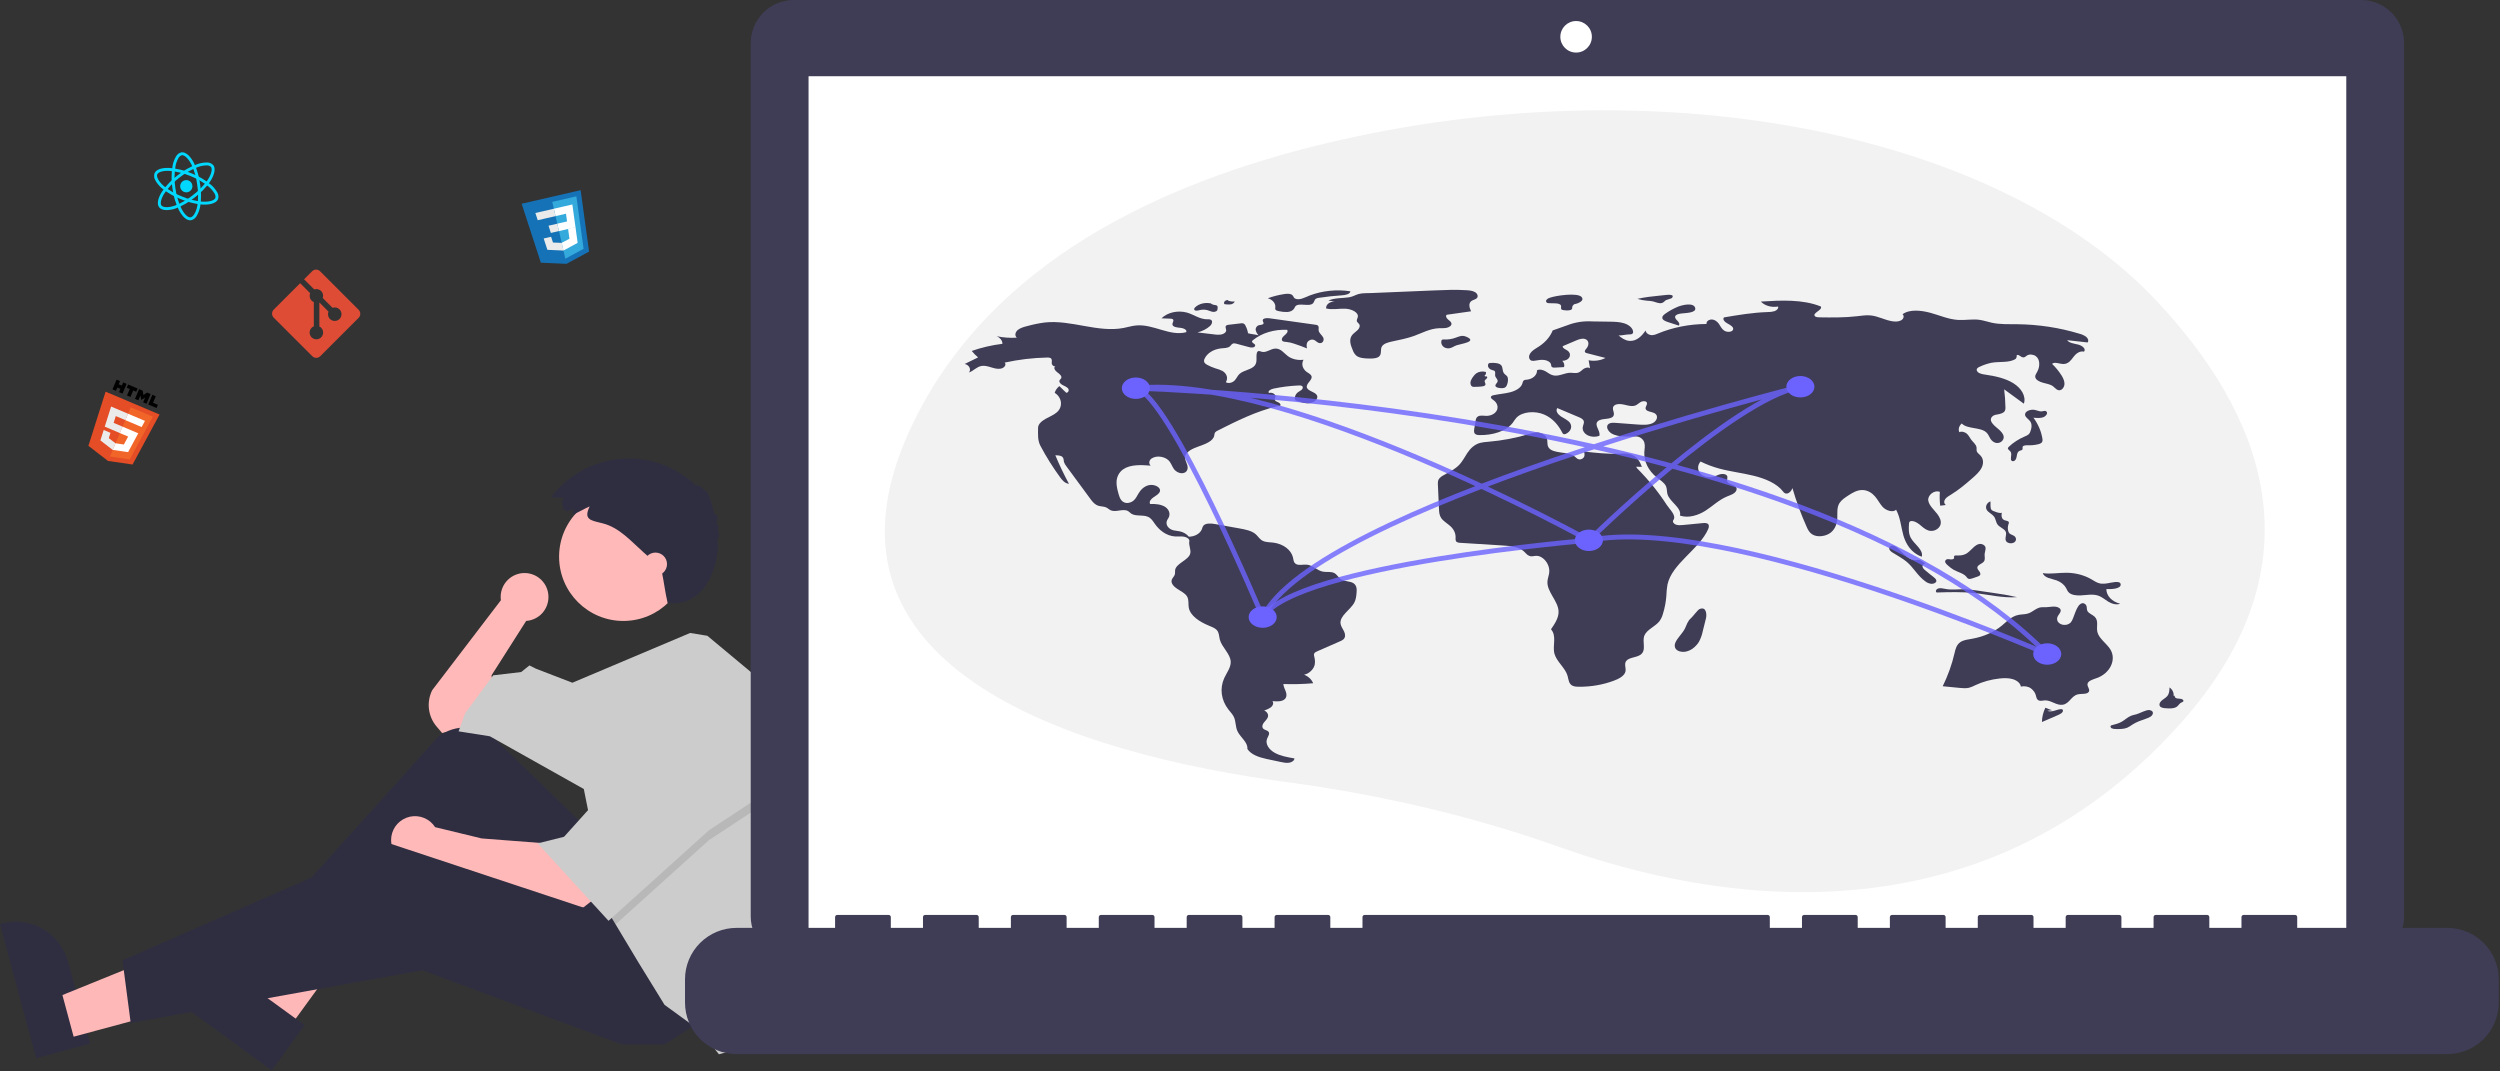 <svg width="1020" height="437" viewBox="0 0 1020 437" fill="none" xmlns="http://www.w3.org/2000/svg">
<rect x="0" y="0" width="1020" height="437" fill="#333333" stroke="none"/>
<g id="ThinkingGuy" clip-path="url(#clip0_1_36)">
<path id="Hand" d="M223.77 243.614C223.779 242.274 223.512 240.946 222.986 239.714C222.459 238.481 221.683 237.371 220.708 236.451C219.733 235.532 218.578 234.823 217.317 234.37C216.056 233.917 214.714 233.729 213.377 233.817C212.04 233.905 210.735 234.268 209.544 234.884C208.353 235.499 207.302 236.353 206.456 237.393C205.61 238.432 204.988 239.635 204.628 240.926C204.267 242.217 204.177 243.569 204.363 244.896L176.348 281.582C175.153 283.973 174.689 286.663 175.016 289.316C175.343 291.969 176.445 294.467 178.184 296.496L180.382 299.06L190.465 297.043L201.893 286.96L200.548 275.532L214.665 253.349L214.647 253.333C217.118 253.176 219.436 252.083 221.131 250.278C222.825 248.473 223.769 246.09 223.77 243.614V243.614Z" fill="#FFB9B9"/>
<path id="Feet" d="M14.744 431.732L0 376.97L0.693 376.783C6.346 375.261 12.372 376.047 17.445 378.968C22.519 381.889 26.224 386.706 27.747 392.358L27.747 392.36L36.752 425.807L14.744 431.732Z" fill="#2F2E41"/>
<g id="Body">
<path id="Vector" d="M30.041 422.968L25.468 405.984L88.8 380.265L95.549 405.331L30.041 422.968Z" fill="#FFB8B8"/>
<path id="Vector_2" d="M117.278 420.254L103.054 409.91L136.185 350.121L157.179 365.388L117.278 420.254Z" fill="#FFB8B8"/>
<path id="Vector_3" d="M110.879 436.681L65.013 403.326L65.435 402.746C68.878 398.011 74.061 394.838 79.844 393.925C85.626 393.012 91.534 394.433 96.269 397.875L96.271 397.876L124.284 418.249L110.879 436.681Z" fill="#2F2E41"/>
<path id="Vector_4" d="M238.192 336.704L202.397 301.932C199.273 298.897 195.159 297.092 190.81 296.849C186.462 296.606 182.172 297.942 178.729 300.609L111.143 375.693L117.193 385.104L181.726 341.41L225.42 398.548L267.098 377.71L238.192 336.704Z" fill="#2F2E41"/>
<path id="Vector_5" d="M222.731 344.099L196.515 342.082L177.529 337.479C176.456 335.806 174.898 334.501 173.064 333.737C171.229 332.974 169.205 332.79 167.262 333.209C165.319 333.628 163.551 334.63 162.194 336.082C160.837 337.534 159.956 339.365 159.668 341.331C159.381 343.298 159.701 345.305 160.586 347.084C161.47 348.864 162.878 350.33 164.619 351.288C166.361 352.245 168.353 352.648 170.329 352.442C172.306 352.236 174.172 351.431 175.679 350.135L175.676 350.149L187.104 354.854L236.176 371.66L242.226 366.954L222.731 344.099Z" fill="#FFB9B9"/>
<path id="Vector_6" d="M285.92 416.699L271.131 426.11H253.653L172.315 395.86L53.332 417.371L49.971 391.826L158.871 344.099L254.326 375.693L285.92 416.699Z" fill="#2F2E41"/>
<path id="Vector_7" d="M322.159 331.804C322.159 347.626 319.666 363.349 314.772 378.395L312.809 384.432L303.398 427.454L293.315 430.143L285.92 420.732L271.131 409.976L260.376 392.499L251.153 377.132L248.276 372.332L238.192 321.915L199.876 300.404L187.104 298.388L189.793 290.993L201.22 275.532L212.648 274.188L216.009 271.499L218.698 272.843L233.521 278.553L281.578 258.249L288.609 259.399L312.809 279.566C318.995 296.287 322.161 313.975 322.159 331.804V331.804Z" fill="#CCCCCC"/>
<path id="Vector_8" opacity="0.1" d="M314.825 325.949L289.281 342.754L251.153 377.131L248.276 372.332L240.209 331.999H242.226L263.065 293.683L314.825 325.949Z" fill="black"/>
<path id="Vector_9" d="M263.065 289.649L242.226 327.965L230.126 341.41L219.371 344.099L248.276 375.693L289.281 338.721L314.825 321.915L263.065 289.649Z" fill="#CCCCCC"/>
</g>
<g id="Head">
<path id="Vector_10" d="M254.326 253.349C268.805 253.349 280.542 241.611 280.542 227.132C280.542 212.653 268.805 200.916 254.326 200.916C239.847 200.916 228.109 212.653 228.109 227.132C228.109 241.611 239.847 253.349 254.326 253.349Z" fill="#FFB9B9"/>
<path id="Vector_11" d="M233.935 207.639L231.094 208.732C230.663 208.44 230.293 208.066 230.007 207.631C229.72 207.197 229.522 206.71 229.423 206.198C229.325 205.687 229.328 205.161 229.433 204.651C229.538 204.141 229.742 203.657 230.034 203.225C230.049 203.203 230.065 203.18 230.08 203.158L224.831 202.912C228.201 198.425 232.485 194.704 237.4 191.995C242.316 189.287 247.75 187.653 253.344 187.203C258.938 186.752 264.564 187.494 269.849 189.38C275.135 191.266 279.96 194.253 284.005 198.143C284.244 197.32 286.849 198.921 287.912 200.545C288.27 199.206 290.713 205.68 291.577 210.257C291.977 208.733 293.514 211.193 292.167 213.554C293.021 213.429 293.406 215.613 292.746 216.83C293.68 216.391 293.522 218.999 292.509 220.741C293.842 220.623 292.396 248.072 272.396 246.072C271.003 239.675 271.396 240.072 269.756 231.846C268.993 231.036 268.157 230.298 267.323 229.562L262.81 225.578C257.563 220.946 252.79 215.23 245.799 213.499C240.996 212.309 237.958 212.04 240.576 206.627C238.211 207.614 236.002 209.082 233.615 209.999C233.647 209.242 233.981 208.396 233.935 207.639Z" fill="#2F2E41"/>
<path id="Vector_12" d="M267.434 234.863C270.033 234.863 272.14 232.756 272.14 230.157C272.14 227.559 270.033 225.452 267.434 225.452C264.835 225.452 262.729 227.559 262.729 230.157C262.729 232.756 264.835 234.863 267.434 234.863Z" fill="#FFB9B9"/>
</g>
<g id="Computer">
<path id="Vector_13" d="M963.277 0H323.894C321.583 -2.62643e-06 319.295 0.455 317.16 1.34C315.025 2.224 313.084 3.52 311.45 5.154C309.816 6.789 308.52 8.729 307.635 10.864C306.751 12.999 306.296 15.287 306.296 17.599V373.851C306.296 376.162 306.751 378.45 307.635 380.585C308.52 382.721 309.816 384.661 311.45 386.295C313.084 387.929 315.025 389.225 317.16 390.11C319.295 390.994 321.583 391.449 323.894 391.449H963.277C967.945 391.449 972.421 389.595 975.721 386.295C979.021 382.994 980.876 378.518 980.876 373.851V17.599C980.876 12.931 979.021 8.455 975.721 5.154C972.421 1.854 967.945 2.65217e-06 963.277 0V0Z" fill="#3F3D56"/>
<path id="Vector_14" d="M957.281 31.102H329.89V385.014H957.281V31.102Z" fill="white"/>
<path id="Vector_15" d="M643.049 21.449C646.603 21.449 649.484 18.568 649.484 15.014C649.484 11.461 646.603 8.58 643.049 8.58C639.496 8.58 636.615 11.461 636.615 15.014C636.615 18.568 639.496 21.449 643.049 21.449Z" fill="white"/>
<path id="Vector_16" d="M998.491 378.58H937.262V374.168C937.262 374.053 937.239 373.94 937.195 373.833C937.151 373.727 937.087 373.631 937.006 373.55C936.925 373.468 936.828 373.404 936.722 373.36C936.616 373.316 936.502 373.293 936.387 373.293H915.394C915.279 373.293 915.166 373.316 915.06 373.36C914.953 373.404 914.857 373.468 914.776 373.55C914.694 373.631 914.63 373.727 914.586 373.833C914.542 373.939 914.52 374.053 914.52 374.168V378.58H901.399V374.168C901.399 374.053 901.376 373.94 901.332 373.833C901.289 373.727 901.224 373.631 901.143 373.55C901.062 373.468 900.965 373.404 900.859 373.36C900.753 373.316 900.639 373.293 900.524 373.293H879.532C879.417 373.293 879.303 373.316 879.197 373.36C879.091 373.404 878.994 373.468 878.913 373.55C878.832 373.631 878.767 373.727 878.723 373.833C878.679 373.94 878.657 374.053 878.657 374.168V374.168V378.58H865.536V374.168C865.536 374.053 865.514 373.94 865.47 373.833C865.426 373.727 865.361 373.631 865.28 373.55C865.199 373.468 865.102 373.404 864.996 373.36C864.89 373.316 864.776 373.293 864.662 373.293H843.669C843.554 373.293 843.44 373.316 843.334 373.36C843.228 373.404 843.131 373.468 843.05 373.55C842.969 373.631 842.904 373.727 842.86 373.833C842.816 373.94 842.794 374.053 842.794 374.168V374.168V378.58H829.673V374.168C829.673 374.053 829.651 373.94 829.607 373.833C829.563 373.727 829.498 373.631 829.417 373.55C829.336 373.468 829.24 373.404 829.133 373.36C829.027 373.316 828.914 373.293 828.799 373.293H807.806C807.691 373.293 807.577 373.316 807.471 373.36C807.365 373.404 807.268 373.468 807.187 373.55C807.106 373.631 807.042 373.727 806.998 373.833C806.954 373.939 806.931 374.053 806.931 374.168V378.58H793.811V374.168C793.811 374.053 793.788 373.94 793.744 373.833C793.7 373.727 793.636 373.631 793.554 373.55C793.473 373.468 793.377 373.404 793.271 373.36C793.164 373.316 793.051 373.293 792.936 373.293H771.943C771.828 373.293 771.714 373.316 771.608 373.36C771.502 373.404 771.406 373.468 771.324 373.55C771.243 373.631 771.179 373.727 771.135 373.833C771.091 373.94 771.068 374.053 771.068 374.168V374.168V378.58H757.948V374.168C757.948 374.053 757.925 373.94 757.881 373.833C757.837 373.727 757.773 373.631 757.691 373.55C757.61 373.468 757.514 373.404 757.408 373.36C757.301 373.316 757.188 373.293 757.073 373.293H736.08C735.965 373.293 735.851 373.316 735.745 373.36C735.639 373.404 735.543 373.468 735.461 373.55C735.38 373.631 735.316 373.727 735.272 373.833C735.228 373.94 735.205 374.053 735.205 374.168V374.168V378.58H722.085V374.168C722.085 374.053 722.062 373.94 722.018 373.833C721.974 373.727 721.91 373.631 721.829 373.55C721.747 373.468 721.651 373.404 721.545 373.36C721.439 373.316 721.325 373.293 721.21 373.293H556.766C556.651 373.293 556.537 373.316 556.431 373.36C556.325 373.404 556.228 373.468 556.147 373.55C556.066 373.631 556.001 373.727 555.957 373.833C555.913 373.94 555.891 374.053 555.891 374.168V374.168V378.58H542.77V374.168C542.77 374.053 542.748 373.94 542.704 373.833C542.66 373.727 542.595 373.631 542.514 373.55C542.433 373.468 542.336 373.404 542.23 373.36C542.124 373.316 542.01 373.293 541.896 373.293H520.903C520.788 373.293 520.674 373.316 520.568 373.36C520.462 373.404 520.365 373.468 520.284 373.55C520.203 373.631 520.139 373.727 520.095 373.833C520.051 373.94 520.028 374.053 520.028 374.168V374.168V378.58H506.907V374.168C506.907 374.053 506.885 373.94 506.841 373.833C506.797 373.727 506.732 373.631 506.651 373.55C506.57 373.468 506.474 373.404 506.368 373.36C506.261 373.316 506.148 373.293 506.033 373.293H485.04C484.925 373.293 484.811 373.316 484.705 373.36C484.599 373.404 484.503 373.468 484.421 373.55C484.34 373.631 484.276 373.727 484.232 373.833C484.188 373.94 484.165 374.053 484.165 374.168V374.168V378.58H471.045V374.168C471.045 374.053 471.022 373.94 470.978 373.833C470.934 373.727 470.87 373.631 470.788 373.55C470.707 373.468 470.611 373.404 470.505 373.36C470.398 373.316 470.285 373.293 470.17 373.293H449.177C449.062 373.293 448.948 373.316 448.842 373.36C448.736 373.404 448.64 373.468 448.558 373.55C448.477 373.631 448.413 373.727 448.369 373.833C448.325 373.94 448.302 374.053 448.302 374.168V374.168V378.58H435.182V374.168C435.182 374.053 435.159 373.94 435.115 373.833C435.071 373.727 435.007 373.631 434.925 373.55C434.844 373.468 434.748 373.404 434.642 373.36C434.536 373.316 434.422 373.293 434.307 373.293H413.314C413.199 373.293 413.085 373.316 412.979 373.36C412.873 373.404 412.777 373.468 412.696 373.55C412.614 373.631 412.55 373.727 412.506 373.833C412.462 373.94 412.439 374.053 412.439 374.168V374.168V378.58H399.319V374.168C399.319 374.053 399.296 373.94 399.252 373.833C399.208 373.727 399.144 373.631 399.063 373.55C398.981 373.468 398.885 373.404 398.779 373.36C398.673 373.316 398.559 373.293 398.444 373.293H377.451C377.219 373.293 376.997 373.386 376.833 373.55C376.669 373.714 376.576 373.936 376.576 374.168V378.58H363.456V374.168C363.456 374.053 363.433 373.94 363.389 373.833C363.345 373.727 363.281 373.631 363.2 373.55C363.118 373.468 363.022 373.404 362.916 373.36C362.81 373.316 362.696 373.293 362.581 373.293H341.588C341.356 373.293 341.134 373.386 340.97 373.55C340.806 373.714 340.714 373.936 340.714 374.168V378.58H300.477C294.909 378.58 289.57 380.791 285.633 384.728C281.696 388.665 279.484 394.005 279.484 399.573V409.065C279.484 414.633 281.696 419.972 285.633 423.909C289.57 427.846 294.909 430.058 300.477 430.058H998.491C1004.06 430.058 1009.4 427.846 1013.34 423.909C1017.27 419.972 1019.48 414.633 1019.48 409.065V399.573C1019.48 396.816 1018.94 394.086 1017.89 391.539C1016.83 388.992 1015.28 386.678 1013.34 384.728C1011.39 382.779 1009.07 381.233 1006.52 380.178C1003.98 379.123 1001.25 378.58 998.491 378.58V378.58Z" fill="#3F3D56"/>
</g>
<g id="ReactIcon" clip-path="url(#clip1_1_36)">
<path id="Vector_17" d="M75.069 78.292C76.348 78.812 77.807 78.196 78.326 76.916C78.846 75.637 78.23 74.179 76.95 73.66C75.671 73.14 74.213 73.756 73.694 75.035C73.174 76.314 73.79 77.773 75.069 78.292Z" fill="#00D8FF"/>
<path id="Vector_18" d="M73.853 81.287C71.042 80.223 68.417 78.72 66.077 76.834C65.004 75.943 64.105 74.862 63.426 73.644C63.153 73.211 62.978 72.725 62.911 72.218C62.844 71.712 62.888 71.197 63.039 70.708C63.66 69.177 65.953 68.359 69.17 68.522C72.261 68.763 75.293 69.503 78.147 70.712C80.997 71.824 83.651 73.384 86.008 75.334C87.041 76.194 87.913 77.23 88.584 78.394C88.855 78.811 89.031 79.282 89.1 79.774C89.168 80.267 89.128 80.768 88.981 81.243C88.335 82.835 85.799 83.684 82.362 83.457C79.431 83.172 76.562 82.441 73.853 81.287V81.287ZM77.697 71.82C74.964 70.668 72.065 69.958 69.109 69.716C66.147 69.568 64.481 70.334 64.148 71.156C63.799 72.015 64.5 73.875 66.863 75.928C69.103 77.729 71.614 79.163 74.303 80.179C76.894 81.285 79.638 81.988 82.442 82.264C85.674 82.477 87.521 81.65 87.869 80.792C87.942 80.478 87.949 80.153 87.89 79.837C87.831 79.521 87.707 79.22 87.525 78.954C86.922 77.919 86.142 76.997 85.219 76.233C82.963 74.371 80.424 72.881 77.697 71.82V71.82Z" fill="#00D8FF"/>
<path id="Vector_19" d="M66.056 85.391C65.619 85.226 65.235 84.948 64.941 84.585C63.925 83.281 64.362 80.887 66.11 78.181C67.863 75.624 70.019 73.367 72.493 71.499C74.879 69.585 77.556 68.065 80.422 66.997C81.683 66.532 83.016 66.294 84.36 66.294C84.857 66.268 85.353 66.352 85.814 66.539C86.275 66.726 86.689 67.012 87.027 67.377C88.083 68.732 87.551 71.353 85.638 74.216C83.928 76.613 81.859 78.734 79.506 80.504C77.18 82.408 74.567 83.931 71.764 85.016C70.456 85.5 69.07 85.738 67.676 85.718C67.121 85.701 66.573 85.591 66.056 85.391V85.391ZM73.229 72.439C70.866 74.231 68.802 76.387 67.116 78.827C65.507 81.32 65.34 83.144 65.887 83.848C66.454 84.578 68.419 84.902 71.378 83.88C74.057 82.838 76.554 81.379 78.776 79.556C81.029 77.865 83.01 75.839 84.649 73.548C86.45 70.853 86.658 68.839 86.088 68.109C85.853 67.889 85.575 67.721 85.271 67.614C84.968 67.507 84.645 67.464 84.324 67.489C83.125 67.495 81.937 67.713 80.814 68.133C78.073 69.158 75.514 70.615 73.234 72.447L73.229 72.439Z" fill="#00D8FF"/>
<path id="Vector_20" d="M76.573 89.677C75.318 89.167 74.032 87.76 72.951 85.658C71.612 82.861 70.733 79.867 70.35 76.79C69.883 73.767 69.904 70.689 70.411 67.672C70.638 66.346 71.097 65.072 71.769 63.907C71.995 63.465 72.314 63.078 72.706 62.773C73.097 62.468 73.55 62.252 74.034 62.142C75.735 61.904 77.74 63.673 79.266 66.76C80.488 69.439 81.293 72.289 81.651 75.212C82.139 78.178 82.153 81.203 81.692 84.173C81.459 85.548 80.973 86.868 80.259 88.066C80.021 88.518 79.689 88.914 79.284 89.225C78.879 89.537 78.412 89.757 77.913 89.871C77.457 89.926 76.995 89.859 76.573 89.677V89.677ZM71.535 76.622C71.907 79.564 72.744 82.429 74.016 85.108C75.372 87.747 76.868 88.804 77.749 88.674C78.665 88.544 79.926 87.008 80.518 83.934C80.952 81.095 80.933 78.206 80.464 75.374C80.125 72.578 79.36 69.85 78.195 67.286C76.759 64.38 75.118 63.194 74.202 63.323C73.894 63.417 73.609 63.574 73.365 63.783C73.121 63.993 72.923 64.251 72.784 64.541C72.19 65.582 71.784 66.72 71.585 67.902C71.104 70.788 71.087 73.732 71.535 76.624L71.535 76.622Z" fill="#00D8FF"/>
</g>
<g id="CssIcon" clip-path="url(#clip2_1_36)">
<path id="Vector_21" d="M220.669 107.179L212.832 83.123L236.892 77.59L240.348 102.65L231.123 107.647L220.669 107.179Z" fill="#1572B6"/>
<path id="Vector_22" d="M230.658 105.556L238.112 101.518L235.159 80.103L225.324 82.365L230.658 105.556Z" fill="#33A9DC"/>
<path id="Vector_23" d="M227.37 91.263L231.356 90.346L230.922 87.198L226.661 88.178L225.968 85.166L233.521 83.429L233.635 84.253L234.804 92.725L228.063 94.275L227.37 91.263V91.263Z" fill="white"/>
<path id="Vector_24" d="M229.188 99.081L229.175 99.088L225.612 98.953L224.846 96.6L221.821 97.296L223.331 101.928L229.895 102.222L229.909 102.215L229.188 99.081V99.081Z" fill="#EBEBEB"/>
<path id="Vector_25" d="M231.763 93.289L232.329 97.406L229.178 99.085L229.899 102.22L235.68 99.088L235.609 98.569L234.786 92.594L231.763 93.289V93.289Z" fill="white"/>
<path id="Vector_26" d="M225.979 85.163L226.672 88.175L219.396 89.849L219.179 89.186L218.691 87.69L218.433 86.899L225.979 85.163V85.163ZM227.37 91.263L228.063 94.275L224.751 95.037L224.534 94.373L224.047 92.877L223.789 92.086L227.37 91.263V91.263Z" fill="#EBEBEB"/>
</g>
<g id="HTML5" clip-path="url(#clip3_1_36)">
<path id="Vector_27" d="M65.098 169.125L54.086 189.524L44.067 188.066L36.075 181.894L43.078 159.792L65.098 169.125Z" fill="#E44D26"/>
<path id="Vector_28" d="M44.846 186.264L52.942 187.443L62.353 170.011L53.352 166.196L44.846 186.264Z" fill="#F16529"/>
<path id="Vector_29" d="M47.242 169.756L51.142 171.409L52.247 168.803L45.334 165.873L45.104 166.6L42.737 174.07L48.906 176.685L50.011 174.078L46.363 172.532L47.242 169.756V169.756ZM45.075 176.599L42.308 175.426L40.959 179.682L45.978 183.558L45.992 183.56L47.142 180.848L47.128 180.846L44.391 178.761L45.075 176.599Z" fill="#EBEBEB"/>
<path id="Vector_30" d="M47.575 154.885L48.976 155.478L48.421 156.787L49.703 157.33L50.257 156.022L51.658 156.615L49.978 160.578L48.578 159.985L49.14 158.658L47.858 158.114L47.296 159.441L45.895 158.848L47.575 154.885L47.575 154.885ZM52.943 158.71L51.71 158.188L52.267 156.873L56.136 158.513L55.578 159.827L54.344 159.304L53.222 161.953L51.821 161.359L52.944 158.71L52.944 158.71L52.943 158.71ZM56.749 158.773L58.21 159.392L58.518 161.166L60.006 160.154L61.468 160.773L59.788 164.736L58.393 164.145L59.225 162.18L57.664 163.181L57.64 163.171L57.273 161.353L56.44 163.317L55.07 162.736L56.749 158.773ZM62.165 161.069L63.566 161.662L62.442 164.316L64.412 165.151L63.857 166.461L60.485 165.032L62.165 161.068L62.165 161.069Z" fill="black"/>
<path id="Vector_31" d="M48.897 176.681L52.291 178.12L50.538 181.364L47.131 180.846L45.982 183.558L52.261 184.472L52.489 184.049L56.045 177.462L56.409 176.79L50.001 174.074L48.897 176.681ZM51.135 171.399L51.133 171.405L57.791 174.227L58.095 173.665L58.781 172.397L59.143 171.725L52.237 168.799L51.135 171.399L51.135 171.399Z" fill="white"/>
</g>
<g id="GitIcon" clip-path="url(#clip4_1_36)">
<path id="Vector_32" d="M146.321 126.396L130.603 110.679C129.698 109.774 128.23 109.774 127.325 110.679L124.061 113.943L128.201 118.083C129.163 117.758 130.267 117.976 131.034 118.743C131.804 119.515 132.021 120.628 131.688 121.593L135.678 125.584C136.643 125.251 137.757 125.466 138.528 126.239C139.606 127.316 139.606 129.062 138.528 130.14C137.45 131.218 135.705 131.218 134.626 130.14C133.816 129.328 133.615 128.138 134.026 127.139L130.304 123.418L130.304 133.211C130.574 133.344 130.82 133.52 131.034 133.732C132.111 134.81 132.111 136.556 131.034 137.634C129.956 138.712 128.209 138.712 127.133 137.634C126.055 136.556 126.055 134.81 127.133 133.733C127.391 133.474 127.698 133.27 128.036 133.131V123.247C127.697 123.108 127.39 122.904 127.133 122.645C126.316 121.829 126.12 120.631 126.538 119.629L122.457 115.547L111.679 126.324C110.774 127.23 110.774 128.698 111.679 129.603L127.397 145.321C128.302 146.226 129.77 146.226 130.676 145.321L146.321 129.676C147.226 128.771 147.226 127.301 146.321 126.396" fill="#DE4C36"/>
</g>
<g id="ComputerScreen" clip-path="url(#clip5_1_36)">
<path id="Vector_33" d="M879.672 122.544C815.773 54.717 680.789 27.203 548.036 56.836C477.853 72.502 410.184 103.891 376.649 164.671C316.702 273.322 442.569 308.022 524.873 319.082C564.67 324.429 602.153 333.412 636.405 345.643C698.027 367.646 807.102 387.144 889.352 295.489C948.967 229.057 922.236 167.724 879.672 122.544Z" fill="#F2F2F2"/>
<path id="Vector_34" d="M509.205 135.964C509.026 134.886 508.665 133.83 508.13 132.823C508.061 132.633 507.942 132.455 507.779 132.302C507.616 132.149 507.413 132.023 507.182 131.933C506.874 131.872 506.552 131.869 506.242 131.925L501.415 132.488C501.011 132.502 500.625 132.617 500.314 132.815C499.685 133.319 500.304 134.131 500.285 134.827C500.264 135.609 499.352 136.244 498.364 136.454C497.355 136.61 496.315 136.6 495.311 136.426L488.562 135.625C490.55 135.141 492.319 134.241 493.668 133.026C494.556 132.224 495.029 130.725 493.745 130.345C493.364 130.265 492.966 130.241 492.573 130.274C489.515 130.292 487.109 128.344 484.246 127.524C482.414 127.033 480.425 126.996 478.564 127.42C476.703 127.843 475.065 128.704 473.885 129.88L477.48 130.012C477.818 129.998 478.154 130.066 478.438 130.207C479.226 130.701 478.246 131.65 478.357 132.423C478.501 133.427 480.25 133.642 481.568 133.744C482.886 133.845 484.559 134.662 483.925 135.55C477.299 137.29 470.557 132.147 463.599 132.78C461.837 132.94 460.175 133.468 458.455 133.8C447.952 135.827 437.093 130.418 426.364 131.564C423.978 131.874 421.634 132.345 419.358 132.973C417.898 133.339 416.375 133.734 415.314 134.582C414.252 135.43 413.849 136.881 414.854 137.768C412.083 137.942 409.294 137.74 406.616 137.171C407.34 137.478 407.943 137.928 408.36 138.474C408.778 139.02 408.995 139.641 408.989 140.273C404.663 140.811 400.452 141.791 396.468 143.186C397.211 144.129 398.08 145.011 399.06 145.819L393.583 148.503C395.433 148.858 396.39 150.783 395.314 151.985C397.232 151.334 398.421 149.65 400.473 149.308C401.817 149.085 403.184 149.504 404.459 149.898C405.734 150.292 407.136 150.674 408.456 150.378C409.775 150.083 410.749 148.777 409.91 147.945C415.552 146.69 421.382 145.995 427.257 145.878C427.71 145.835 428.17 145.901 428.571 146.068C429.336 146.473 429.134 147.347 429.093 148.056C429.052 148.766 429.777 149.698 430.608 149.378C429.63 150.025 430.466 151.242 431.404 151.922C432.342 152.603 433.473 153.541 432.898 154.426C432.748 154.657 432.494 154.841 432.35 155.074C431.924 155.762 432.6 156.564 433.397 157.02C434.195 157.477 435.171 157.796 435.725 158.429C436.279 159.061 436.027 160.168 435.037 160.256L432.222 157.53C431.261 158.291 430.601 159.244 430.321 160.279C433.306 162.14 433.755 165.928 431.256 168.168C429.979 169.312 428.163 170.007 426.578 170.9C424.993 171.793 423.527 173.064 423.531 174.566C423.537 177.163 423.259 179.575 424.535 181.982C426.887 186.42 429.602 190.742 432.665 194.92C433.469 196.017 434.508 197.22 436.138 197.409C434.079 193.585 432.225 189.702 430.577 185.759C431.65 185.762 432.891 185.827 433.52 186.491C434.041 187.04 433.929 187.787 434.091 188.454C434.297 189.1 434.64 189.715 435.108 190.277L444.94 203.637C445.756 204.745 446.691 205.934 448.248 206.382C449.244 206.669 450.397 206.615 451.314 207.028C452.032 207.351 452.516 207.926 453.249 208.231C455.32 209.093 458.2 207.44 460.136 208.469C460.69 208.763 461.042 209.23 461.552 209.567C463.34 210.748 466.272 209.958 468.336 210.839C469.666 211.407 470.356 212.543 471.065 213.572C472.842 216.149 475.718 218.675 479.526 218.88C480.722 218.944 481.944 218.771 483.114 218.974C484.283 219.177 485.434 219.956 485.247 220.859C484.925 222.408 485.928 224.104 485.659 225.659C485.168 228.492 479.901 229.736 479.449 232.572C479.35 233.193 479.505 233.834 479.311 234.442C479.074 235.187 478.34 235.793 478.08 236.533C477.586 237.937 478.904 239.333 480.351 240.277C481.799 241.221 483.526 242.035 484.317 243.356C485.154 244.753 484.743 246.382 485.015 247.903C485.609 251.225 489.37 253.687 493.241 255.275C494.42 255.759 495.686 256.227 496.45 257.066C497.446 258.162 497.347 259.605 497.679 260.914C498.494 264.119 502.032 266.76 502.132 270.025C502.203 272.344 500.513 274.449 499.503 276.638C498.556 278.735 498.213 280.964 498.498 283.171C498.783 285.379 499.689 287.514 501.154 289.43C501.909 290.403 502.813 291.32 503.347 292.375C504.301 294.258 503.992 296.398 504.871 298.301C506.034 300.818 509.228 302.896 508.922 305.554C510.372 307.851 513.575 308.98 516.795 309.664L522.567 310.889C523.672 311.124 524.826 311.361 525.952 311.191C527.077 311.021 528.151 310.308 528.122 309.433C525.292 308.946 522.371 308.429 520.038 307.113C517.705 305.798 516.106 303.455 516.992 301.347C517.402 300.37 518.275 299.241 517.445 298.434C516.97 297.972 516.1 297.851 515.564 297.429C514.728 296.771 515.015 295.666 515.617 294.872C516.218 294.079 517.087 293.37 517.329 292.472C517.452 291.97 517.37 291.451 517.095 290.986C516.82 290.52 516.365 290.13 515.79 289.867C516.861 289.559 517.834 289.082 518.647 288.469C519.398 287.814 519.745 286.805 519.154 286.061C520.909 286.231 522.981 286.314 524.133 285.29C525.053 284.473 524.99 283.25 524.626 282.209C524.263 281.168 523.649 280.156 523.629 279.079C527.678 279.225 531.735 279.12 535.761 278.765C535.178 277.27 533.856 276.006 532.072 275.242C533.896 275.006 535.557 273.341 536.133 272.001C536.709 270.66 536.562 269.2 536.206 267.816C536.069 267.46 536.05 267.083 536.151 266.72C536.357 266.22 537 265.916 537.594 265.655L546.645 261.69C547.185 261.484 547.674 261.208 548.092 260.876C549.04 260.026 548.9 258.743 548.414 257.691C547.929 256.638 547.151 255.649 546.964 254.542C546.405 251.232 551.049 248.858 552.617 245.742C553.232 244.52 553.357 243.191 553.476 241.884C553.604 240.481 553.613 238.851 552.201 237.947C550.847 237.08 548.732 237.274 547.315 236.467C546.016 235.728 545.568 234.292 544.149 233.695C542.861 233.153 541.245 233.498 539.812 233.243C537.288 232.794 535.7 230.576 533.123 230.37C531.669 230.254 530.023 230.797 528.832 230.151C527.782 229.581 527.74 228.437 527.54 227.467C527.189 225.958 526.241 224.567 524.823 223.482C523.405 222.397 521.585 221.669 519.609 221.397C518.109 221.214 516.478 221.284 515.202 220.655C513.911 220.019 513.319 218.827 512.304 217.946C510.669 216.526 508.094 216.021 505.682 215.589L495.87 213.829C494.128 213.517 491.883 213.351 490.949 214.515C490.672 214.958 490.476 215.428 490.366 215.912C490.016 216.787 489.311 217.554 488.353 218.104C487.395 218.654 486.233 218.959 485.034 218.973C484.212 217.903 482.879 217.117 481.315 216.778C480.32 216.567 479.255 216.543 478.306 216.232C477.79 216.04 477.33 215.769 476.955 215.436C476.58 215.104 476.298 214.716 476.127 214.298C475.955 213.879 475.897 213.438 475.957 213.002C476.016 212.565 476.192 212.143 476.473 211.76C477.038 210.992 477.257 210.103 477.094 209.23C476.932 208.358 476.397 207.551 475.574 206.933C473.905 205.79 471.491 205.514 469.254 205.629C468.668 204.653 469.648 203.553 470.704 202.844C471.759 202.135 473.041 201.438 473.271 200.38C473.633 198.715 470.848 197.45 468.734 197.947C466.619 198.443 465.27 200.01 464.377 201.554C463.866 202.44 463.43 203.374 462.623 204.121C461.816 204.868 460.515 205.403 459.285 205.163C457.544 204.824 456.872 203.246 456.486 201.907C455.969 200.11 455.449 198.289 455.558 196.452C455.666 194.614 456.478 192.728 458.254 191.484C461.149 189.457 465.589 189.656 469.495 189.979C468.572 189.186 468.8 187.849 469.787 187.103C470.309 186.749 470.935 186.498 471.612 186.371C472.289 186.245 472.997 186.246 473.673 186.374C474.85 186.561 475.911 187.045 476.683 187.747C477.793 188.78 478.109 190.173 478.948 191.345C479.787 192.517 481.674 193.516 483.218 192.888C484.552 192.345 484.763 190.934 484.431 189.809C484.099 188.684 483.394 187.59 483.515 186.44C483.744 184.247 486.725 182.926 489.355 182.023C491.986 181.12 494.998 179.905 495.414 177.727C495.429 177.301 495.534 176.879 495.727 176.479C496.018 176.125 496.424 175.835 496.904 175.634C504.581 171.764 512.386 167.847 521.16 165.732C521.617 165.622 521.67 165.744 522.136 165.658C522.787 165.371 522.355 164.577 521.731 164.257C521.107 163.937 520.272 163.692 520.114 163.131C519.998 162.719 520.316 162.314 520.399 161.897C520.602 160.873 518.995 159.927 517.747 160.336C517.043 159.624 518.437 158.797 519.565 158.56C522.951 157.849 526.427 157.416 529.934 157.268C530.339 157.219 530.753 157.273 531.114 157.421C531.703 157.732 531.628 158.446 531.21 158.89C530.793 159.335 530.144 159.614 529.623 159.99C529.055 160.412 528.65 160.945 528.452 161.531C528.253 162.117 528.27 162.734 528.5 163.313C530.331 164.023 532.321 164.754 534.348 164.504C536.376 164.254 538.176 162.516 537.223 161.128C536.335 159.836 533.669 159.544 533.211 158.128C532.674 156.469 535.752 154.994 535.058 153.37C534.755 152.658 533.825 152.24 533.112 151.726C532.27 151.096 531.696 150.287 531.468 149.404C531.24 148.521 531.367 147.606 531.832 146.78C530.67 146.936 529.476 146.877 528.351 146.608C527.225 146.339 526.2 145.868 525.362 145.235C523.814 144.044 522.579 142.164 520.382 142.217C518.365 142.266 516.628 144.061 514.742 143.514C514.278 143.379 513.789 143.105 513.339 143.265C513.192 143.338 513.068 143.436 512.978 143.551C512.887 143.665 512.832 143.794 512.816 143.928C512.337 145.676 513.161 147.667 511.912 149.177C510.554 150.821 507.41 151.049 505.763 152.531C504.869 153.335 504.522 154.419 503.7 155.267C502.878 156.115 501.134 156.655 500.147 155.915C500.632 155.155 500.764 154.292 500.523 153.467C500.281 152.642 499.68 151.904 498.817 151.373C497.901 150.917 496.914 150.551 495.878 150.283C494.721 149.909 493.621 149.441 492.595 148.887C492.082 148.651 491.665 148.31 491.39 147.903C491.173 147.394 491.202 146.842 491.473 146.348C491.973 145.254 492.855 144.285 494.025 143.546C495.194 142.806 496.606 142.325 498.108 142.153C499.421 142.016 500.95 142.065 501.819 141.301C502.279 140.897 502.521 140.287 503.188 140.123C503.615 140.057 504.058 140.099 504.452 140.241L509.354 141.557C509.901 141.746 510.503 141.822 511.101 141.778C511.397 141.747 511.667 141.633 511.857 141.457C512.047 141.281 512.142 141.056 512.124 140.829C511.968 140.208 510.715 139.91 510.829 139.283C510.893 139.08 511.036 138.897 511.239 138.757C513.008 137.321 515.172 136.201 517.575 135.477C519.978 134.753 522.562 134.443 525.14 134.57C525.759 135.345 524.78 136.263 523.966 136.925C523.152 137.586 522.498 138.769 523.482 139.278C523.886 139.435 524.335 139.512 524.788 139.502C525.994 139.627 527.167 139.898 528.262 140.306C529.956 140.869 531.617 141.484 533.246 142.152C533.102 141.333 532.965 140.47 533.372 139.704C533.779 138.938 534.936 138.337 535.947 138.635C536.921 138.923 537.421 139.906 538.458 139.996C539.842 140.117 540.389 138.557 539.81 137.59C539.232 136.623 538.088 135.814 537.992 134.753C537.928 134.038 538.284 133.151 537.535 132.718C537.269 132.588 536.966 132.507 536.652 132.482L517.95 129.856C516.84 129.701 515.235 129.82 515.186 130.681C515.158 131.161 515.721 131.636 515.472 132.078C515.206 132.549 514.332 132.506 513.696 132.673C512.709 132.931 512.214 133.826 512.308 134.618C512.482 135.406 512.882 136.155 513.48 136.811C512.263 136.423 510.422 136.352 509.205 135.964Z" fill="#3F3D56"/>
<path id="Vector_35" d="M494.283 123.854C493.104 123.556 491.833 123.543 490.643 123.814C489.453 124.086 488.402 124.631 487.631 125.374C487.323 125.683 487.064 126.109 487.322 126.444C487.692 126.924 488.634 126.735 489.328 126.563C490.348 126.285 491.459 126.265 492.496 126.505C493.148 126.676 493.731 126.978 494.386 127.142C494.705 127.244 495.054 127.277 495.396 127.239C495.737 127.201 496.059 127.093 496.327 126.926C496.776 126.576 496.804 126.033 496.805 125.543C496.836 125.379 496.819 125.212 496.755 125.054C496.69 124.896 496.581 124.751 496.433 124.629C496.171 124.513 495.877 124.447 495.574 124.435C494.897 124.34 494.284 124.067 493.842 123.663" fill="#3F3D56"/>
<path id="Vector_36" d="M501.027 122.422C500.763 122.411 500.5 122.452 500.262 122.541C500.025 122.63 499.822 122.764 499.673 122.93C499.523 123.097 499.432 123.289 499.408 123.49C499.385 123.691 499.429 123.893 499.538 124.077C500.348 124.246 501.195 124.288 502.027 124.201C502.442 124.152 502.829 124.01 503.139 123.793C503.448 123.577 503.667 123.295 503.767 122.984C502.787 123.12 501.776 122.972 500.931 122.571" fill="#3F3D56"/>
<path id="Vector_37" d="M523.651 120.03C521.445 120.388 519.302 120.943 517.267 121.684C518.227 121.966 519.042 122.475 519.594 123.136C520.145 123.798 520.404 124.577 520.331 125.359C520.245 125.66 520.255 125.971 520.36 126.268C520.594 126.701 521.274 126.864 521.871 126.975C522.944 127.225 524.065 127.334 525.186 127.298C525.746 127.276 526.291 127.147 526.77 126.924C527.249 126.701 527.647 126.39 527.929 126.019C528.092 125.668 528.282 125.324 528.5 124.991C529.931 123.327 534.185 125.338 535.722 123.731C536.264 123.164 536.214 122.312 536.92 121.863C537.285 121.668 537.708 121.545 538.151 121.505C541.243 121.036 544.365 120.697 547.505 120.489C548.993 120.39 550.932 119.982 550.944 118.843C545.341 118.004 539.53 118.6 534.417 120.539C532.574 121.243 530.137 122.724 528.363 121.791C527.698 121.441 527.731 120.5 526.817 120.108C525.882 119.706 524.644 119.869 523.651 120.03Z" fill="#3F3D56"/>
<path id="Vector_38" d="M541.977 122.644L544.608 123.03C544.124 123.013 543.64 123.076 543.19 123.213C542.74 123.351 542.334 123.56 541.998 123.826C541.663 124.093 541.405 124.411 541.244 124.76C541.082 125.108 541.019 125.479 541.06 125.848C543.524 126.475 546.209 125.864 548.804 125.948C551.399 126.031 554.418 127.445 553.975 129.397C553.841 129.988 553.394 130.577 553.627 131.15C553.79 131.551 554.253 131.835 554.515 132.205C555.06 132.974 554.625 133.948 553.936 134.647C553.247 135.347 552.322 135.905 551.717 136.649C550.214 138.498 551.068 140.889 551.964 142.955C552.223 143.735 552.701 144.464 553.365 145.09C554.692 146.166 556.854 146.259 558.79 146.281C560.2 146.297 561.814 146.243 562.706 145.411C563.869 144.323 563.056 142.626 563.822 141.35C564.517 140.191 566.29 139.694 567.896 139.341C570.838 138.695 573.837 138.145 576.619 137.169C580.073 135.958 583.301 134.069 587.097 133.913C588.162 133.869 589.254 133.965 590.28 133.742C591.306 133.52 592.28 132.843 592.203 132.032C592.136 131.338 591.367 130.829 590.766 130.307C590.165 129.784 589.694 128.98 590.246 128.427L600.197 127.009C599.492 125.543 598.942 123.612 600.563 122.657C601.148 122.313 601.931 122.175 602.429 121.759C603.277 121.049 602.851 119.827 601.871 119.224C600.891 118.62 599.567 118.48 598.312 118.401C593.948 118.124 589.56 118.307 585.188 118.49C576.642 118.847 568.097 119.204 559.551 119.562C557.83 119.633 555.844 119.524 554.266 119.971C552.931 120.35 551.981 121.046 550.453 121.29C547.633 121.742 544.529 121.436 541.977 122.644Z" fill="#3F3D56"/>
<path id="Vector_39" d="M589.102 138.505C588.834 138.472 588.559 138.52 588.336 138.637C588.188 138.761 588.1 138.92 588.087 139.087C587.917 139.826 588.119 140.586 588.653 141.216C588.925 141.525 589.3 141.773 589.74 141.934C590.18 142.095 590.669 142.163 591.155 142.131C592.339 142.016 593.212 141.245 594.301 140.869C595.979 140.29 603.107 139.387 598.176 137.355C596.477 136.655 595.379 137.273 594.04 137.734C592.516 138.329 590.809 138.595 589.102 138.505V138.505Z" fill="#3F3D56"/>
<path id="Vector_40" d="M632.286 121.497C631.71 121.677 631.228 121.996 630.916 122.407C630.772 122.615 630.739 122.857 630.823 123.084C630.907 123.311 631.102 123.504 631.367 123.624C631.582 123.683 631.81 123.711 632.039 123.705L634.38 123.758C635.374 123.781 636.616 123.943 636.883 124.674C637.082 125.216 636.638 125.914 637.174 126.302C637.404 126.438 637.68 126.52 637.97 126.539C638.741 126.69 639.546 126.71 640.329 126.597C642.032 126.248 641.137 125.455 641.673 124.749C642.494 123.669 642.352 124.323 643.798 123.704C644.866 123.247 646.246 122.417 645.355 121.252C643.805 119.225 634.573 120.626 632.286 121.497Z" fill="#3F3D56"/>
<path id="Vector_41" d="M678.489 120.478L677.129 120.617C674.064 120.929 670.982 121.243 668.029 121.946C669.307 122.331 670.648 122.582 672.015 122.692C672.767 122.72 673.514 122.801 674.247 122.934C675.551 123.23 676.865 123.994 678.125 123.603C678.906 123.36 679.161 122.739 679.808 122.411C680.254 122.184 681.949 121.816 682.138 121.587C683.67 119.735 679.666 120.358 678.489 120.478Z" fill="#3F3D56"/>
<path id="Vector_42" d="M684.457 125.191C682.642 125.965 680.957 126.906 679.441 127.993C678.803 128.451 678.15 129.02 678.208 129.688C678.285 130.574 679.523 131.089 680.596 131.435L684.942 132.838C685.469 132.272 684.986 131.489 684.441 130.932C683.897 130.375 683.249 129.731 683.49 129.061C683.765 128.296 684.987 128.035 686.012 127.904C687.683 127.689 692.188 127.706 691.647 125.653C691.009 123.233 686.134 124.476 684.457 125.191Z" fill="#3F3D56"/>
<path id="Vector_43" d="M683.584 262.111C683.17 263.025 683.131 264.101 683.846 264.899C684.649 265.794 686.256 266.127 687.646 265.9C689.031 265.619 690.265 265.014 691.175 264.17C692.007 263.463 692.691 262.662 693.204 261.796C693.92 260.446 694.425 259.037 694.708 257.598L696.057 252.194C696.359 250.987 696.347 247.284 693.437 248.49C692.642 248.82 690.802 251.422 689.969 252.16C688.468 253.489 688.269 254.78 687.478 256.391C686.488 258.408 684.499 260.09 683.584 262.111Z" fill="#3F3D56"/>
<path id="Vector_44" d="M837.268 289.762C836.315 289.479 835.391 289.143 834.503 288.758C833.611 290.627 833.138 292.597 833.101 294.586L839.616 291.773C840.596 291.35 841.707 290.762 841.686 289.904C841.695 289.798 841.666 289.692 841.603 289.597C841.539 289.502 841.444 289.422 841.326 289.366C841.181 289.321 841.023 289.307 840.869 289.325C839.903 289.386 839.022 289.749 838.111 290.001C837.199 290.253 836.134 290.386 835.297 290.012" fill="#3F3D56"/>
<path id="Vector_45" d="M871.636 291.432C870.921 291.581 870.223 291.772 869.547 292.004C868.052 292.584 867.035 293.686 865.689 294.451C864.402 295.182 862.852 295.584 861.33 295.974C860.883 296.276 861.088 296.884 861.574 297.149C862.097 297.375 862.696 297.478 863.295 297.444C864.876 297.47 866.541 297.482 867.926 296.9C868.706 296.514 869.436 296.072 870.106 295.58C871.724 294.549 873.668 293.87 875.593 293.213C876.293 293.011 876.941 292.716 877.505 292.341C878.714 291.432 878.799 290.03 877.056 289.721C875.647 289.471 872.978 291.101 871.636 291.432Z" fill="#3F3D56"/>
<path id="Vector_46" d="M886.822 283.865C886.9 283.24 886.791 282.609 886.503 282.021C886.215 281.433 885.755 280.902 885.159 280.469C885.141 281.72 885.091 283.052 884.169 284.087C883.512 284.824 882.481 285.322 881.761 286.024C881.041 286.726 880.721 287.839 881.566 288.455C882.106 288.769 882.763 288.942 883.442 288.948C885.123 289.099 887.069 289.183 888.248 288.257C888.892 287.751 889.205 287.002 889.99 286.63C890.282 286.537 890.544 286.394 890.754 286.213C891.078 285.82 890.563 285.302 889.984 285.16C889.404 285.019 888.765 285.085 888.182 284.951C887.6 284.816 887.065 284.317 887.364 283.912" fill="#3F3D56"/>
<path id="Vector_47" d="M859.832 237.996C858.95 238.159 858.037 238.201 857.136 238.117C855.639 237.907 854.474 237.047 853.265 236.341C850.393 234.673 846.901 233.742 843.291 233.683C840.007 233.635 836.693 234.314 833.468 233.841C833.678 234.735 834.681 235.405 835.751 235.804C836.821 236.202 838.002 236.403 839.077 236.793C840.799 237.425 842.165 238.508 842.924 239.846C843.27 240.462 843.488 241.133 844.013 241.672C845.085 242.772 847.117 243.014 848.911 242.924C851.249 242.806 853.691 242.293 855.866 242.958C857.53 243.466 858.722 244.577 860.111 245.441C861.501 246.305 863.458 246.946 865.053 246.323C863.396 245.914 861.954 245.111 860.937 244.032C859.92 242.953 859.381 241.655 859.4 240.326C860.965 240.436 865.472 240.393 865.23 238.365C865.024 236.646 861.176 237.81 859.832 237.996Z" fill="#3F3D56"/>
<path id="Vector_48" d="M839.361 251.981C839.639 250.819 841.158 249.792 840.685 248.667C840.358 247.889 839.175 247.505 838.104 247.486C837.033 247.467 835.981 247.71 834.91 247.733C834.213 247.705 833.514 247.712 832.819 247.756C830.693 248.022 829.383 249.722 827.379 250.326C826.161 250.694 824.793 250.623 823.526 250.877C820.65 251.454 818.831 253.527 816.821 255.198C813.572 257.886 809.341 259.769 804.674 260.601C803.039 260.89 801.282 261.075 799.982 261.885C798.261 262.958 797.837 264.797 797.454 266.467C796.396 271.079 794.78 275.606 792.625 279.99L799.453 280.655C800.751 280.781 802.097 280.905 803.348 280.612C804.257 280.35 805.118 280 805.909 279.571C808.95 278.131 812.354 277.194 815.9 276.82C817.688 276.633 819.563 276.599 821.241 277.106C822.919 277.613 824.358 278.762 824.499 280.135C825.225 279.963 825.998 279.944 826.737 280.081C827.475 280.218 828.151 280.506 828.692 280.913C829.761 281.744 830.461 282.81 830.693 283.961C830.873 284.673 831.053 285.527 831.92 285.826C832.627 286.07 833.439 285.807 834.212 285.76C836.837 285.6 839.016 287.935 841.596 287.533C844.364 287.102 845.043 283.94 847.743 283.307C849.293 282.943 851.468 283.385 852.211 282.285C852.865 281.316 851.56 280.196 851.694 279.111C851.86 277.774 853.928 277.206 855.522 276.636C861.017 274.669 863.624 269.027 860.961 264.866C859.384 262.401 856.279 260.46 855.706 257.752C855.265 255.669 856.342 253.239 854.6 251.599C853.714 250.764 852.214 250.304 851.687 249.308C851.355 248.682 851.489 247.971 851.31 247.309C851.131 246.647 850.374 245.954 849.517 246.126C847.03 246.624 846.236 252.486 844.904 253.91C842.879 256.075 838.723 254.649 839.361 251.981Z" fill="#3F3D56"/>
<path id="Vector_49" d="M793.38 240.211C792.53 240.029 791.602 239.85 790.787 240.11C789.973 240.369 789.497 241.282 790.151 241.734C795.265 241.582 800.411 241.431 805.482 241.961C811.324 242.572 817.106 244.084 822.974 243.639C819.622 242.884 816.215 242.281 812.77 241.833L807.025 240.995C805.484 240.749 803.927 240.566 802.36 240.446C799.083 240.239 796.602 240.9 793.38 240.211Z" fill="#3F3D56"/>
<path id="Vector_50" d="M798.5 226.623C798.076 226.596 797.55 226.573 797.33 226.851C797.12 227.117 797.36 227.469 797.248 227.767C797.093 228.175 796.394 228.279 795.842 228.224C795.291 228.168 794.695 228.035 794.206 228.238C793.959 228.367 793.772 228.554 793.676 228.771C793.579 228.987 793.577 229.222 793.67 229.439C793.87 229.871 794.193 230.264 794.616 230.589C795.338 231.284 796.161 231.914 797.069 232.467C798.827 233.456 801.209 233.933 802.316 235.37C802.472 235.649 802.712 235.895 803.016 236.089C803.548 236.346 804.241 236.151 804.813 235.951L806.819 235.252C807.18 235.153 807.503 234.986 807.757 234.766C808.215 234.292 807.933 233.617 807.549 233.106C807.164 232.595 806.672 232.066 806.754 231.481C806.902 230.436 808.662 230.037 809.386 229.143C810.116 228.242 809.641 227.081 809.725 226.024C809.823 224.788 810.842 223.18 809.203 222.257C807.811 221.472 806.48 222.197 805.48 223.064C803.372 224.891 802.375 226.87 798.5 226.623Z" fill="#3F3D56"/>
<path id="Vector_51" d="M810.676 208.153C811.361 209.154 812.788 209.75 813.535 210.724C814.344 211.78 814.252 213.144 815.13 214.168C816.031 215.218 817.844 215.775 818.349 216.969C818.901 218.273 817.649 219.858 818.647 220.997C818.833 221.183 819.068 221.338 819.336 221.451C819.605 221.564 819.901 221.634 820.207 221.655C820.513 221.677 820.821 221.65 821.112 221.575C821.403 221.501 821.671 221.382 821.898 221.225C822.319 220.875 822.544 220.414 822.526 219.94C822.507 219.466 822.247 219.016 821.8 218.686C821.209 218.276 820.361 218.098 819.868 217.618C819.611 217.341 819.44 217.024 819.367 216.689C819.099 215.724 819.142 214.723 819.493 213.773C819.625 213.532 819.658 213.266 819.589 213.01C819.367 212.518 818.493 212.483 817.88 212.255C816.487 211.736 816.521 210.236 816.764 209.069C816.602 209.846 812.972 208.524 812.591 208.083C811.836 207.209 812.247 205.521 812.098 204.554C810.467 205.154 809.838 206.93 810.676 208.153Z" fill="#3F3D56"/>
<path id="Vector_52" d="M774.101 223.542C773.431 222.97 772.422 222.372 771.523 222.717C770.838 222.98 770.649 223.703 770.918 224.252C771.245 224.784 771.749 225.242 772.38 225.581C774.252 226.759 776.268 227.822 777.901 229.191C780.824 231.641 782.372 234.947 785.551 237.204C786.19 237.727 787.036 238.077 787.96 238.198C788.886 238.264 789.926 237.812 790.032 237.107C790.12 236.527 789.589 236.007 789.071 235.577C787.836 234.552 786.484 233.609 785.318 232.539C784.78 232.127 784.442 231.588 784.359 231.011C784.353 230.434 785.043 229.831 785.775 229.974C784.884 229.8 784.224 228.669 782.917 228.456C781.825 228.278 781.561 228.794 780.261 228.369C777.782 227.558 775.837 225.025 774.101 223.542Z" fill="#3F3D56"/>
<path id="Vector_53" d="M832.349 167.827C831.638 167.665 830.939 167.475 830.255 167.256C828.414 166.835 825.979 167.867 826.225 169.32C826.388 170.286 827.566 170.938 828.217 171.776C829.182 173.018 828.925 174.594 828.418 175.986C828.293 176.417 828.056 176.824 827.721 177.184C827.253 177.563 826.693 177.871 826.072 178.089C823.586 179.152 821.394 180.573 819.617 182.272C819.424 182.429 819.289 182.622 819.227 182.832C819.139 183.323 819.786 183.681 820.152 184.09C820.964 185 820.377 186.223 820.458 187.322C820.445 187.478 820.485 187.633 820.573 187.773C820.662 187.913 820.796 188.034 820.962 188.124C821.452 188.314 822.032 187.991 822.298 187.625C823.178 186.408 822.515 184.454 824.167 183.867C824.48 183.756 824.858 183.709 825.067 183.5C825.398 183.168 825.079 182.676 825.246 182.278C825.498 181.682 826.567 181.656 827.387 181.682C828.801 181.727 830.213 181.584 831.562 181.258C832.091 181.162 832.571 180.95 832.944 180.648C833.438 180.177 833.394 179.509 833.295 178.911C832.801 175.931 831.563 173.05 829.649 170.425C831.101 170.566 832.68 170.689 833.932 170.112C834.633 169.789 835.474 168.823 835.126 168.165C834.576 167.125 833.583 168.001 832.349 167.827Z" fill="#3F3D56"/>
<path id="Vector_54" d="M646.287 184.217C646.461 184.928 646.632 185.676 646.326 186.361C646.021 187.045 645.061 187.617 644.154 187.407C643.45 187.244 643.043 186.704 642.544 186.293C639.764 184.004 633.494 185.329 631.777 182.498C631.077 181.342 631.553 179.958 631.075 178.738C630.773 178.033 630.174 177.424 629.369 177.008C628.565 176.591 627.602 176.39 626.632 176.436C625.747 176.533 624.886 176.729 624.075 177.018C618.647 178.676 612.948 179.763 607.136 180.25C606.031 180.301 604.939 180.453 603.881 180.701C601.495 181.361 599.864 183.049 598.703 184.771C597.543 186.494 596.686 188.358 595.13 189.888C593.495 191.497 591.204 192.623 589.066 193.841C588.243 194.246 587.557 194.794 587.066 195.44C586.602 196.166 586.629 197.01 586.664 197.817L587.101 207.614C587.158 208.875 587.228 210.18 587.968 211.308C588.891 212.716 590.715 213.638 591.98 214.883C593.272 216.161 593.944 217.741 593.885 219.354C593.858 220.003 593.773 220.77 594.435 221.177C594.838 221.376 595.31 221.48 595.79 221.474L613.165 222.559C616.221 222.75 619.608 223.064 621.604 224.84C622.545 225.678 623.302 226.884 624.744 226.974C625.363 227.012 625.965 226.818 626.584 226.781C628.145 226.687 629.517 227.591 630.383 228.586C631.693 230.104 632.288 231.916 632.069 233.726C631.927 234.861 631.466 235.966 631.366 237.104C630.987 241.436 635.801 245.199 635.895 249.54C635.95 252.093 634.361 254.479 632.811 256.743C635.312 259.632 633.264 263.479 634.26 266.857C635.204 270.062 638.707 272.57 639.58 275.787C639.979 277.259 640.002 279.071 641.704 279.829C642.451 280.107 643.279 280.233 644.109 280.197C649.112 280.242 654.058 279.383 658.543 277.69C660.647 276.893 662.829 275.704 663.196 273.934C663.493 272.506 662.544 270.909 663.509 269.666C664.648 268.2 667.564 268.316 669.239 267.19C671.956 265.362 669.837 261.875 670.938 259.242C671.928 256.876 675.334 255.618 677.023 253.494C677.687 252.581 678.164 251.595 678.437 250.571C679.21 248.124 679.692 245.629 679.875 243.116C679.92 241.589 680.068 240.064 680.318 238.549C682.138 229.921 693.32 224.144 696.95 215.856C697.297 215.064 697.46 214.01 696.537 213.562C695.989 213.362 695.368 213.313 694.778 213.421L686.769 214.192C685.774 214.287 684.72 214.377 683.806 214.062C682.892 213.746 682.238 212.865 682.722 212.195C684.083 210.315 681.284 207.94 680.041 206.014C676.693 200.827 672.706 195.895 668.134 191.284C667.841 191.047 667.658 190.743 667.612 190.419L669.885 190.477C669.118 188.377 667.851 186.078 665.176 185.31C663.669 184.877 662 185.027 660.391 185.094C655.785 185.286 650.846 184.755 646.287 184.217Z" fill="#3F3D56"/>
<path id="Vector_55" d="M660.395 136.886C661.601 137.863 662.951 138.898 664.696 139.068C667.776 139.369 669.991 136.939 671.401 134.828C671.453 135.366 671.779 135.868 672.308 136.225C672.837 136.583 673.529 136.77 674.235 136.745C674.996 136.647 675.721 136.431 676.367 136.109C682.471 133.565 689.307 132.217 696.262 132.186C696.196 131.784 696.326 131.377 696.629 131.045C696.932 130.712 697.386 130.477 697.903 130.384C699.317 130.17 700.591 131.103 701.273 132.072C701.955 133.04 702.381 134.163 703.465 134.889C704.548 135.614 706.647 135.582 707.075 134.532C707.486 133.524 706.109 132.664 704.965 132.07C703.821 131.475 702.616 130.375 703.386 129.498C709.23 128.511 715.11 127.521 721.09 127.325C722.108 127.352 723.123 127.218 724.07 126.933C724.982 126.592 725.707 125.817 725.462 125.065C724.157 125.299 722.79 125.231 721.536 124.87C720.282 124.509 719.197 123.872 718.419 123.039C726.717 122.516 735.542 122.071 742.896 125.049C743.778 126.494 739.281 127.697 740.484 129C740.868 129.416 741.637 129.464 742.303 129.474C747.413 129.546 752.553 129.617 757.605 129.029C759.452 128.814 761.317 128.51 763.17 128.684C766.258 128.975 768.899 130.546 771.936 131.059C773.173 131.267 774.559 131.274 775.601 130.726C776.643 130.177 777.091 128.928 776.237 128.215C779.097 126.077 783.844 126.607 787.617 127.631C791.39 128.654 794.965 130.305 798.958 130.533C801.822 130.697 804.725 130.109 807.555 130.483C809.333 130.717 810.988 131.321 812.726 131.692C816.013 132.393 819.49 132.245 822.902 132.278C831.61 132.368 840.223 133.673 848.313 136.13C849.366 136.392 850.33 136.826 851.138 137.403C851.891 138.018 852.275 138.974 851.769 139.721L843.408 138.79C844.196 139.973 846.234 140.174 847.889 140.582C849.544 140.99 851.26 142.384 850.265 143.473C848.472 143.037 846.847 144.405 845.941 145.663C845.036 146.921 843.932 148.428 842.053 148.505C840.37 148.574 838.335 147.481 837.238 148.457C838.753 149.915 840.051 151.497 841.107 153.175C842.19 154.897 842.962 157.067 841.497 158.616C841.267 158.893 840.918 159.099 840.509 159.201C839.313 159.432 838.536 158.316 837.678 157.639C836.597 156.786 834.962 156.545 833.498 156.145C832.034 155.745 830.492 154.959 830.378 153.776C830.306 153.04 830.816 152.356 831.191 151.676C831.822 150.529 832.097 149.287 831.997 148.046C831.915 147.048 831.548 146.009 830.608 145.312C829.668 144.614 828.045 144.393 827.036 145.032C826.565 145.33 826.188 145.807 825.576 145.825C824.496 145.856 823.667 144.419 822.797 144.91C822.899 145.432 822.757 145.966 822.396 146.417C819.802 148.137 815.818 147.409 812.474 148.017C810.884 148.364 809.361 148.871 807.947 149.525C807.418 149.698 806.968 149.986 806.653 150.354C806.236 150.972 806.696 151.765 807.432 152.176C808.212 152.541 809.089 152.769 809.998 152.845C814.075 153.433 818.211 154.345 821.429 156.342C824.648 158.34 826.758 161.641 825.74 164.709L817.701 158.85C818.006 161.31 818.18 163.777 818.221 166.251C818.273 166.734 818.186 167.22 817.966 167.675C817.393 168.64 815.839 168.965 814.478 169.178C814.1 169.233 813.741 169.349 813.425 169.517C813.109 169.685 812.843 169.902 812.645 170.155C812.447 170.407 812.321 170.688 812.275 170.98C812.23 171.272 812.266 171.568 812.381 171.848C812.865 173.051 814.071 173.988 815.175 174.922C816.279 175.856 817.365 176.918 817.51 178.171C817.654 179.424 816.415 180.836 814.77 180.749C813.523 180.683 812.598 179.831 812.067 178.969C811.535 178.106 811.218 177.145 810.419 176.411C808 174.192 802.567 175.143 800.401 172.777C799.848 173.255 799.465 173.833 799.288 174.456C799.111 175.078 799.145 175.725 799.387 176.335C800.395 175.853 801.775 176.301 802.533 177C803.29 177.7 803.647 178.596 804.242 179.382C805.045 180.442 806.322 181.382 806.434 182.603C806.404 183.065 806.415 183.527 806.465 183.988C806.664 184.728 807.483 185.259 808.052 185.878C809.375 187.317 809.309 189.294 808.457 190.927C807.604 192.559 806.073 193.924 804.555 195.247C801.906 197.557 799.202 199.854 796.06 201.773C795.164 202.32 794.207 202.858 793.649 203.624C793.091 204.389 793.062 205.464 793.92 206.046C793.306 206.069 792.205 206.3 791.592 206.323C791.376 204.445 791.329 202.557 791.451 200.674C789.029 199.787 786.42 202.163 786.733 204.199C787.046 206.235 788.976 207.869 790.35 209.63C791.356 210.918 792.102 212.42 791.767 213.897C791.431 215.374 789.703 216.736 787.745 216.606C784.631 216.399 783.329 212.989 780.245 212.599C779.973 212.55 779.688 212.572 779.434 212.66C778.976 212.852 778.897 213.319 778.871 213.717C778.745 215.669 778.636 217.699 779.635 219.499C781.096 222.133 784.873 224.345 784.08 227.14C779.813 225.627 777.595 221.976 776.587 218.47C775.58 214.964 775.412 211.283 773.606 207.968C772.235 209.309 769.353 208.201 768.101 206.794C766.913 205.461 766.182 203.919 765.029 202.568C763.877 201.216 762.112 200.006 760.001 199.932C757.788 199.854 755.868 201.013 754.18 202.107C752.792 203.008 751.367 203.943 750.555 205.187C749.375 206.998 749.684 209.133 749.627 211.155C749.565 213.34 748.958 215.647 747.005 217.247C745.052 218.847 741.447 219.404 739.293 217.962C738.168 217.209 737.624 216.084 737.139 215.005C734.801 209.8 732.854 204.497 731.307 199.123C730.945 200.35 729.533 201.931 728.184 201.208C727.881 201.014 727.636 200.773 727.464 200.501C724.948 197.248 720.289 195.297 715.581 194.127C710.873 192.957 705.92 192.412 701.264 191.126C698.655 190.405 696.163 189.458 693.837 188.304C693.245 188.968 692.898 189.743 692.836 190.545C692.773 191.348 692.996 192.148 693.481 192.862C694.513 194.256 696.85 195.063 698.851 194.576C699.884 194.324 700.757 193.777 701.783 193.506C702.809 193.236 704.186 193.369 704.634 194.122C705.064 194.844 704.415 195.717 704.737 196.47C705.227 197.618 707.496 197.706 708.289 198.75C708.879 199.527 708.393 200.559 707.551 201.186C706.708 201.812 705.583 202.156 704.555 202.593C701.217 204.009 698.843 206.426 695.925 208.306C693.008 210.187 688.892 211.56 685.416 210.354C686.244 207.152 681.245 204.802 680.326 201.616C680.023 200.567 680.18 199.453 679.748 198.431C679.122 196.951 677.401 195.933 675.989 194.812C674.276 193.437 672.942 191.814 672.065 190.039C671.188 188.265 670.786 186.374 670.882 184.479C670.958 183.162 671.276 181.823 670.882 180.54C670.489 179.256 669.096 178.013 667.369 178.072C663.426 178.204 658.458 178.428 656.389 175.864C655.651 174.949 655.33 173.608 656.397 172.907C657.15 172.413 658.262 172.459 659.251 172.534L668.136 173.2C670.214 173.356 672.46 173.485 674.243 172.656C676.027 171.827 676.799 169.628 675.148 168.653C673.942 167.94 671.78 167.979 671.429 166.846C671.137 165.903 672.506 164.833 671.767 164.045C671.237 163.479 670.045 163.636 669.323 164.06C668.601 164.484 668.077 165.103 667.269 165.424C665.851 165.987 664.157 165.451 662.632 165.087C661.106 164.723 659.061 164.692 658.322 165.773C657.494 166.982 659.055 168.565 658.234 169.776C657.149 171.377 653.472 170.466 651.947 171.843C650.198 173.424 653.138 175.78 652.548 177.799C651.795 178.084 650.957 178.214 650.118 178.178C649.279 178.142 648.466 177.941 647.759 177.594C647.064 177.233 646.51 176.736 646.156 176.154C645.802 175.572 645.662 174.928 645.749 174.29C645.895 173.382 646.516 172.455 646.1 171.597C645.764 170.903 644.851 170.49 644.002 170.132L635.368 166.492C634.566 167.627 635.579 169.033 636.847 169.885C638.114 170.737 639.702 171.379 640.534 172.5C641.061 173.277 641.179 174.178 640.864 175.019C640.55 175.86 639.826 176.577 638.841 177.025C638.718 177.09 638.577 177.134 638.43 177.154C638.282 177.173 638.13 177.168 637.985 177.139C637.848 177.077 637.728 176.995 637.632 176.897C637.537 176.799 637.468 176.688 637.43 176.57C635.907 173.596 633.62 170.664 629.963 169.11C626.306 167.557 621.052 167.876 618.654 170.493C618.084 171.115 617.702 171.823 617.206 172.48C614.57 175.972 608.919 177.625 603.639 177.517C603.122 177.539 602.609 177.447 602.159 177.252C601.306 176.802 601.344 175.848 601.475 175.063L602.029 171.733C602.14 171.064 602.301 170.325 602.995 169.908C603.973 169.319 605.384 169.691 606.63 169.677C607.574 169.643 608.481 169.389 609.229 168.949C609.977 168.508 610.529 167.903 610.811 167.216C611.063 166.521 611.061 165.787 610.807 165.093C610.552 164.399 610.054 163.771 609.366 163.277C608.795 162.868 608.029 162.355 608.33 161.803C608.451 161.651 608.613 161.52 608.807 161.421C609 161.321 609.22 161.255 609.451 161.228C611.688 160.732 614.052 160.602 616.253 160.017C618.453 159.433 620.586 158.236 621.107 156.504C621.267 155.973 621.34 155.33 621.965 155.067C622.279 154.966 622.615 154.913 622.956 154.912C624.149 154.783 625.235 154.317 626 153.608C626.766 152.898 627.155 151.995 627.092 151.078C628.147 150.516 629.624 150.929 630.644 151.527C631.664 152.125 632.565 152.914 633.806 153.172C636.119 153.652 638.354 152.09 640.752 152.083C641.76 152.08 642.803 152.352 643.752 152.091C644.713 151.827 645.287 151.097 646.025 150.557C646.763 150.018 648.058 149.689 648.739 150.27L648.159 146.991C649.328 147.217 650.546 147.249 651.732 147.085C652.918 146.921 654.044 146.566 655.035 146.043L647.536 144.11C647.275 144.061 647.034 143.962 646.835 143.824C646.29 143.377 646.831 142.679 647.275 142.17C648.335 140.952 648.513 138.946 646.769 138.34C645.579 137.926 644.212 138.423 643.07 138.909L637.596 141.236C637.423 142.03 638.695 142.48 639.483 143.014C639.96 143.338 640.298 143.764 640.452 144.236C640.605 144.709 640.568 145.206 640.345 145.662C640.122 146.118 639.723 146.512 639.201 146.792C638.679 147.072 638.058 147.225 637.42 147.231C637.781 147.588 638.031 148.003 638.153 148.444C638.275 148.885 638.265 149.342 638.124 149.78L634.442 149.982C634.028 150.045 633.599 149.981 633.247 149.804C632.853 149.537 632.907 149.07 632.815 148.674C632.595 147.719 631.369 147.049 630.118 146.878C628.866 146.706 627.586 146.926 626.347 147.143C625.821 147.288 625.243 147.278 624.726 147.115C624.43 146.968 624.205 146.751 624.085 146.497C623.542 145.493 624.05 144.312 624.922 143.452C625.795 142.593 626.989 141.965 628.062 141.25C630.627 139.533 632.512 137.303 633.503 134.812C635.53 134.164 637.629 133.284 639.656 132.636C642.782 131.429 646.287 130.911 649.777 131.14L656.642 131.24C658.675 131.27 660.763 131.308 662.642 131.899C664.522 132.49 666.173 133.768 666.303 135.316C666.342 135.491 666.322 135.671 666.245 135.839C666.168 136.007 666.037 136.157 665.863 136.275C665.597 136.385 665.297 136.437 664.995 136.424C663.099 136.475 662.291 136.835 660.395 136.886Z" fill="#3F3D56"/>
<path id="Vector_56" d="M605.673 153.299C605.941 153.105 606.134 152.859 606.231 152.587C606.327 152.315 606.324 152.028 606.221 151.758C605.568 151.566 604.858 151.516 604.171 151.615C603.483 151.714 602.846 151.958 602.33 152.318C601.923 152.632 601.572 152.986 601.287 153.37C600.385 154.492 599.587 155.833 600.11 157.088C600.153 157.225 600.231 157.354 600.339 157.468C600.448 157.581 600.586 157.677 600.744 157.75C600.978 157.821 601.231 157.852 601.483 157.838C602.476 157.837 603.469 157.79 604.456 157.698C605.062 157.642 605.765 157.511 605.999 157.081C606.307 156.516 605.562 155.877 605.779 155.288C605.922 155.024 606.139 154.788 606.414 154.595C606.55 154.497 606.655 154.377 606.72 154.244C606.785 154.11 606.808 153.967 606.788 153.825C606.7 153.549 606.145 153.392 605.946 153.632" fill="#3F3D56"/>
<path id="Vector_57" d="M610.826 148.203C609.944 148.048 609.033 148.004 608.132 148.074C607.933 148.069 607.735 148.103 607.558 148.173C607.386 148.27 607.262 148.407 607.204 148.564C607.014 149.03 607.061 149.534 607.335 149.974C607.61 150.415 608.092 150.761 608.686 150.943C609.01 151 609.32 151.095 609.605 151.225C610.367 151.676 609.881 152.598 610.026 153.325C610.188 154.142 611.224 154.828 611.034 155.641C610.884 156.282 609.987 156.789 610.132 157.43C610.283 158.102 611.4 158.304 612.291 158.358C612.808 158.427 613.339 158.38 613.822 158.224C614.305 157.972 614.649 157.592 614.787 157.158C615.152 156.33 615.305 155.456 615.238 154.584C615.234 154.187 615.104 153.797 614.858 153.448C614.59 153.171 614.292 152.911 613.969 152.671C612.262 151.156 614.059 148.898 610.826 148.203Z" fill="#3F3D56"/>
<path id="Vector_58" opacity="0.8" d="M835.27 266.84C835.27 266.84 704.545 209.6 648.265 220.445C648.265 220.445 528.993 230.236 515.17 251.777C515.17 251.777 477.256 161.398 463.433 158.385" stroke="#6C63FF" stroke-width="2" stroke-miterlimit="10"/>
<path id="Vector_59" opacity="0.8" d="M515.17 251.777C537.09 207.19 734.56 157.783 734.56 157.783C706.519 163.205 648.265 220.445 648.265 220.445C648.265 220.445 525.044 152.059 463.433 158.385C463.433 158.385 734.758 165.164 835.27 266.84" stroke="#6C63FF" stroke-width="2" stroke-miterlimit="10"/>
<path id="Vector_60" d="M463.433 162.754C466.596 162.754 469.16 160.798 469.16 158.385C469.16 155.973 466.596 154.017 463.433 154.017C460.27 154.017 457.706 155.973 457.706 158.385C457.706 160.798 460.27 162.754 463.433 162.754Z" fill="#6C63FF"/>
<path id="Vector_61" d="M515.17 256.145C518.333 256.145 520.897 254.189 520.897 251.777C520.897 249.364 518.333 247.408 515.17 247.408C512.008 247.408 509.444 249.364 509.444 251.777C509.444 254.189 512.008 256.145 515.17 256.145Z" fill="#6C63FF"/>
<path id="Vector_62" d="M734.56 162.151C737.723 162.151 740.287 160.195 740.287 157.783C740.287 155.37 737.723 153.414 734.56 153.414C731.397 153.414 728.833 155.37 728.833 157.783C728.833 160.195 731.397 162.151 734.56 162.151Z" fill="#6C63FF"/>
<path id="Vector_63" d="M835.27 271.208C838.433 271.208 840.997 269.252 840.997 266.84C840.997 264.427 838.433 262.471 835.27 262.471C832.107 262.471 829.543 264.427 829.543 266.84C829.543 269.252 832.107 271.208 835.27 271.208Z" fill="#6C63FF"/>
<path id="Vector_64" d="M648.265 224.814C651.428 224.814 653.992 222.858 653.992 220.445C653.992 218.033 651.428 216.077 648.265 216.077C645.103 216.077 642.539 218.033 642.539 220.445C642.539 222.858 645.103 224.814 648.265 224.814Z" fill="#6C63FF"/>
</g>
</g>
<defs>
<clipPath id="clip0_1_36">
<rect width="1019.48" height="436.681" fill="white"/>
</clipPath>
<clipPath id="clip1_1_36">
<rect width="32" height="32" fill="white" transform="translate(67.196 55.156) rotate(22.102)"/>
</clipPath>
<clipPath id="clip2_1_36">
<rect width="32" height="32" fill="white" transform="translate(208.821 81.993) rotate(-12.952)"/>
</clipPath>
<clipPath id="clip3_1_36">
<rect width="24" height="32" fill="white" transform="translate(45.487 154) rotate(22.969)"/>
</clipPath>
<clipPath id="clip4_1_36">
<rect width="36" height="36" fill="white" transform="translate(111 110)"/>
</clipPath>
<clipPath id="clip5_1_36">
<rect width="563" height="319" fill="white" transform="translate(361 45)"/>
</clipPath>
</defs>
</svg>
